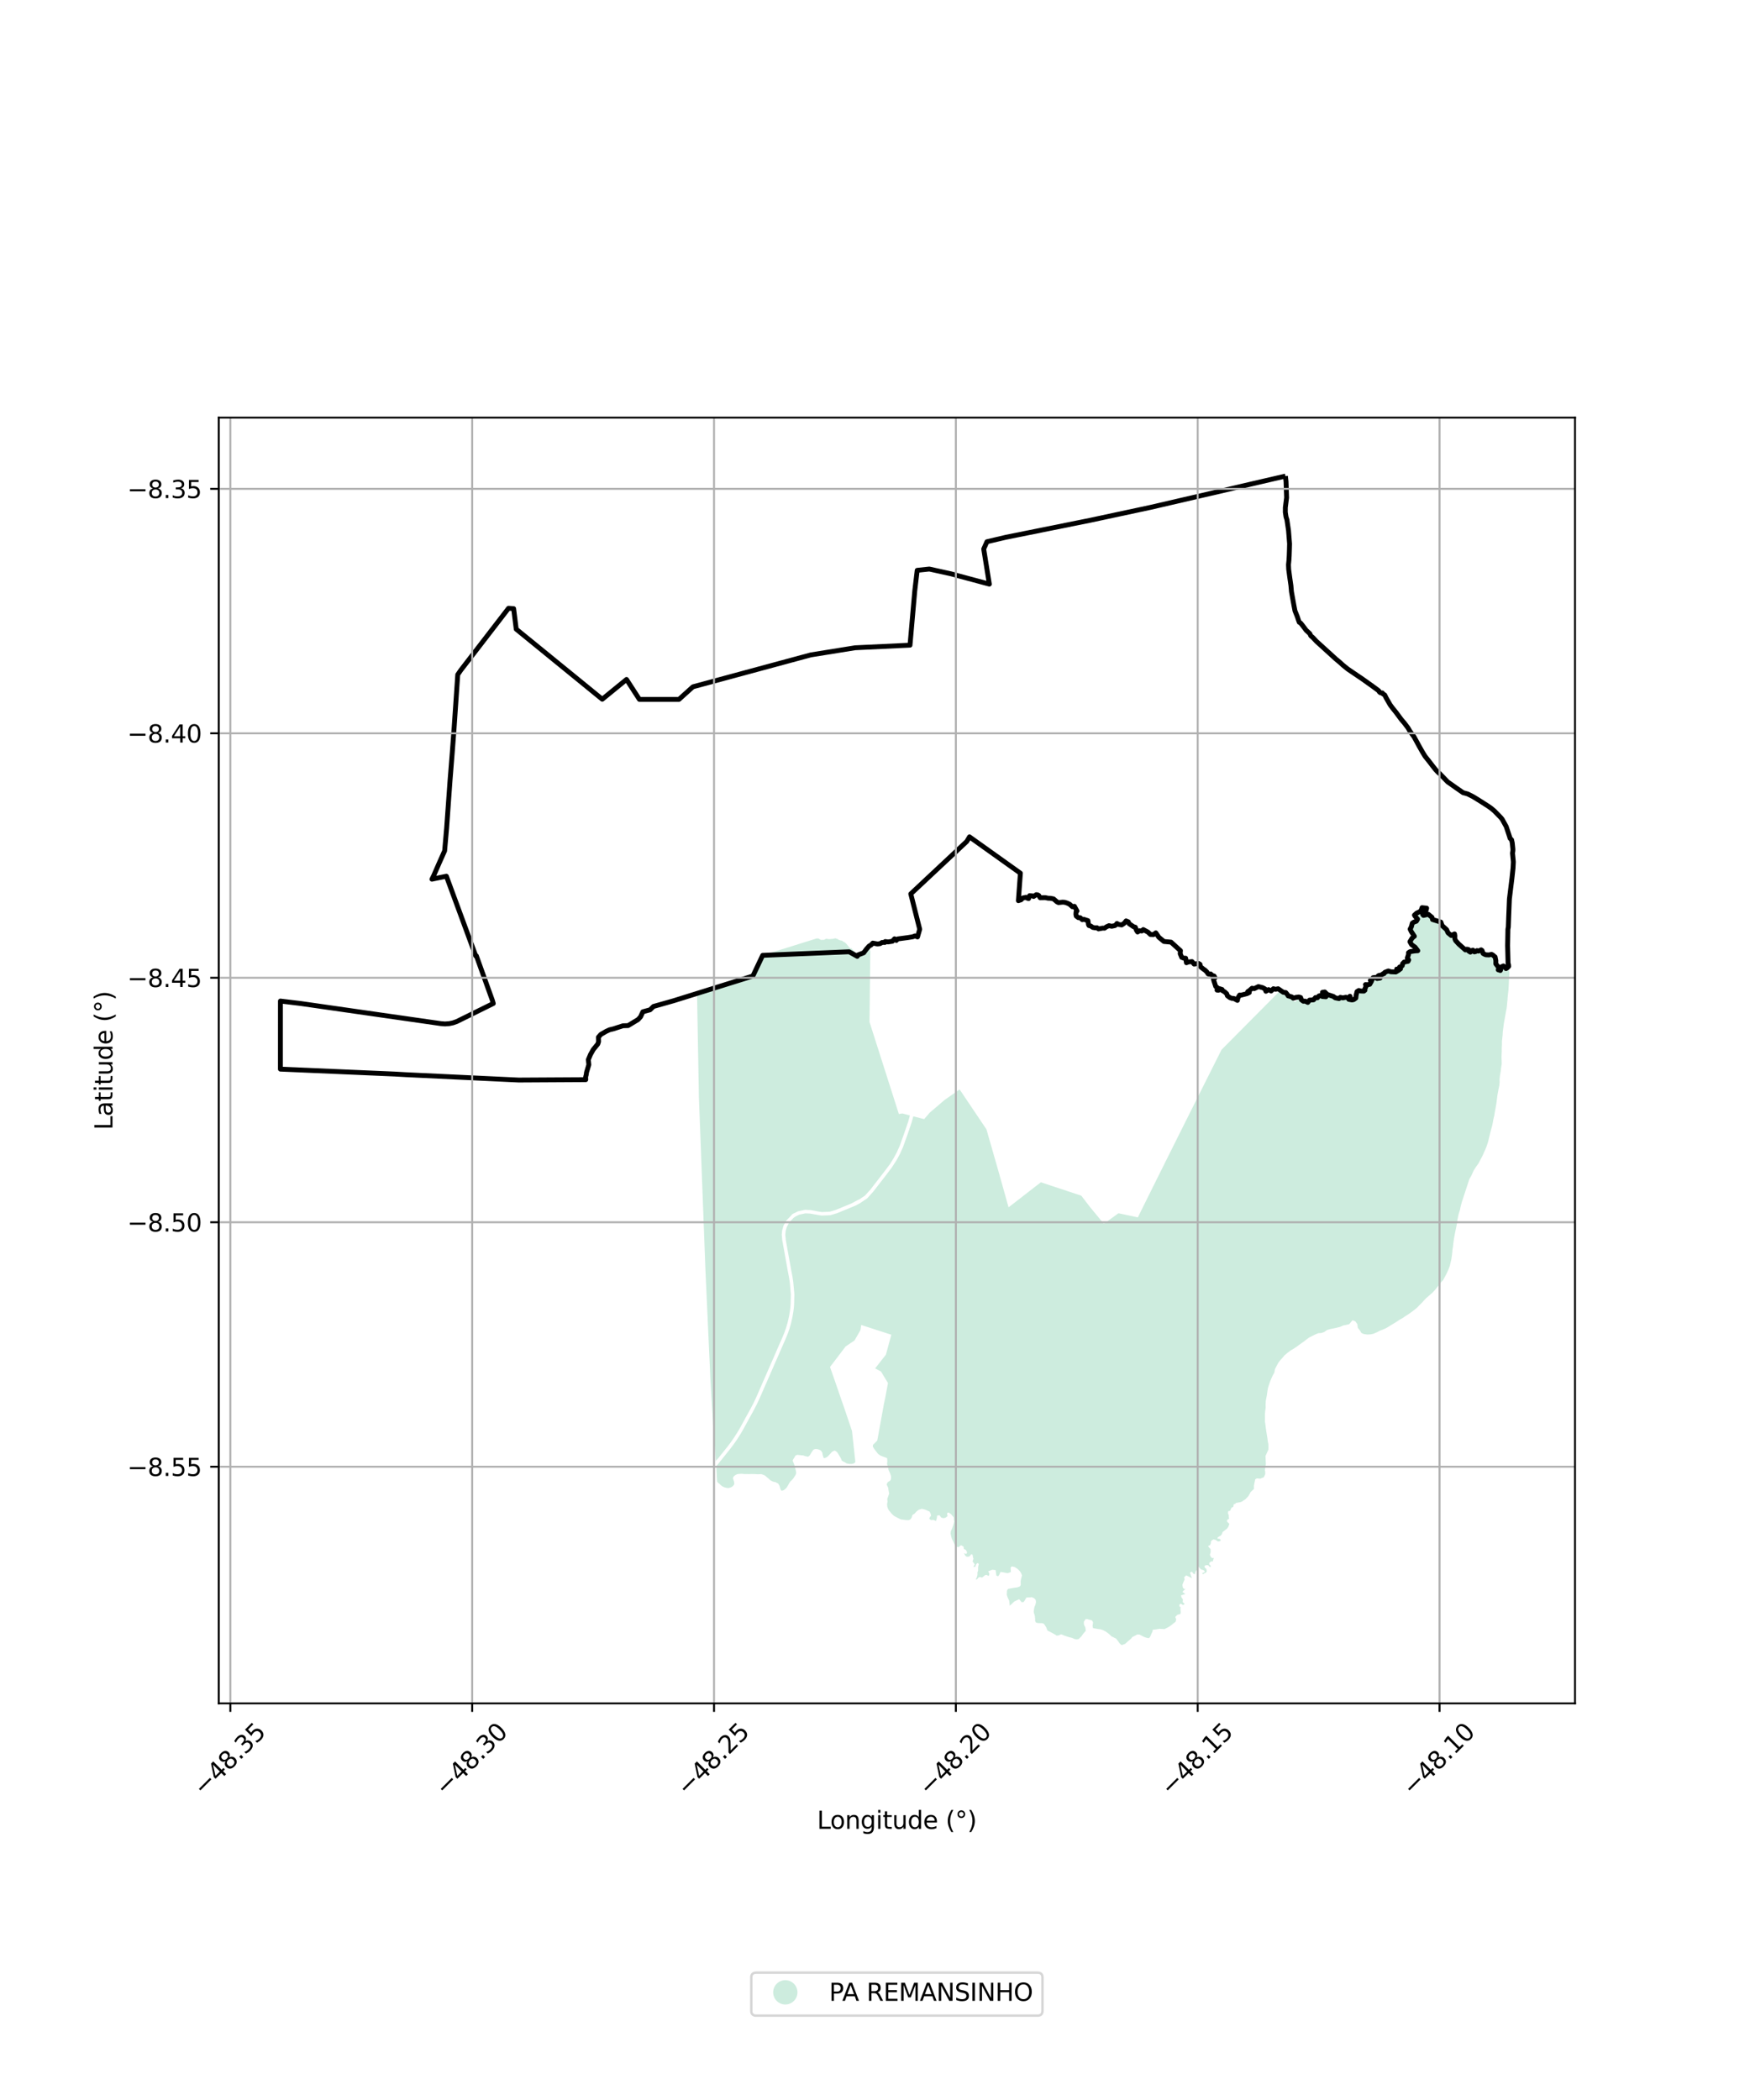 <?xml version="1.0" encoding="utf-8" standalone="no"?>
<!DOCTYPE svg PUBLIC "-//W3C//DTD SVG 1.1//EN"
  "http://www.w3.org/Graphics/SVG/1.1/DTD/svg11.dtd">
<svg xmlns:xlink="http://www.w3.org/1999/xlink" width="720pt" height="864pt" viewBox="0 0 720 864" xmlns="http://www.w3.org/2000/svg" version="1.1">
 <defs>
  <style type="text/css">*{stroke-linejoin: round; stroke-linecap: butt}</style>
 </defs>
 <g id="figure_1">
  <g id="patch_1">
   <path d="M 0 864 
L 720 864 
L 720 0 
L 0 0 
z
" style="fill: #ffffff"/>
  </g>
  <g id="axes_1">
   <g id="patch_2">
    <path d="M 90 700.812 
L 648 700.812 
L 648 171.828 
L 90 171.828 
z
" style="fill: #ffffff"/>
   </g>
   <g id="PatchCollection_1">
    <path d="M 336.071 386.077 
L 336.805 386.158 
L 337.73 386.695 
L 339.054 386.666 
L 339.894 386.221 
L 341.084 386.403 
L 341.995 386.32 
L 342.717 386.278 
L 343.688 386.03 
L 344.295 386.243 
L 344.444 386.367 
L 344.72 386.175 
L 344.614 386.361 
L 345.089 386.686 
L 345.572 386.845 
L 346.007 386.981 
L 346.369 386.987 
L 347.053 387.482 
L 347.723 387.794 
L 347.857 387.995 
L 348.317 388.399 
L 348.756 388.993 
L 349.092 389.308 
L 349.18 389.644 
L 349.53 389.909 
L 349.822 390.132 
L 350.017 390.294 
L 350.19 390.134 
L 350.331 390.205 
L 350.46 390.048 
L 350.538 390.24 
L 350.277 390.377 
L 350.677 390.53 
L 350.794 390.466 
L 350.724 390.761 
L 350.883 390.812 
L 351.066 390.7 
L 351.066 391.046 
L 351.434 391.202 
L 351.53 391.492 
L 351.677 391.639 
L 351.66 391.838 
L 352.08 392.015 
L 352.287 392.27 
L 352.782 392.241 
L 352.874 392.03 
L 353.126 392.342 
L 353.415 392.317 
L 353.798 392.35 
L 353.945 392.318 
L 353.776 392.114 
L 353.887 392.063 
L 354.133 392.308 
L 354.173 392.532 
L 354.517 392.418 
L 354.65 392.559 
L 354.792 392.363 
L 354.795 392.349 
L 355.147 392.321 
L 355.147 392.26 
L 355.194 392.247 
L 355.218 392.116 
L 355.429 392.105 
L 355.628 391.759 
L 355.78 391.56 
L 356.011 391.389 
L 356.34 391.22 
L 356.541 390.875 
L 356.458 390.596 
L 356.983 390.486 
L 357.194 390.186 
L 357.228 389.789 
L 357.448 389.69 
L 357.561 389.568 
L 358.068 391.377 
L 357.908 405.289 
L 357.74 420.455 
L 363.241 437.711 
L 369.816 458.335 
L 371.276 458.109 
L 374.361 458.931 
L 373.657 461.461 
L 372.581 464.645 
L 371.94 466.499 
L 370.163 471.456 
L 368.904 474.243 
L 367.634 476.571 
L 366.119 479.006 
L 363.328 482.698 
L 360.307 486.585 
L 359.195 488.021 
L 358.28 489.226 
L 358.114 489.441 
L 355.823 491.943 
L 353.507 493.485 
L 353.16 493.603 
L 350.228 495.167 
L 347.105 496.455 
L 343.881 497.78 
L 341.374 498.53 
L 338.134 498.674 
L 336.477 498.417 
L 333.537 497.855 
L 331.211 497.75 
L 328.368 498.362 
L 326.656 499.185 
L 326.052 499.493 
L 325.678 499.906 
L 325.62 499.97 
L 325.31 500.312 
L 323.425 502.247 
L 322.314 504.394 
L 321.805 506.237 
L 321.639 508.051 
L 321.858 510.32 
L 322.242 512.477 
L 322.492 513.851 
L 323.167 517.635 
L 323.625 520.178 
L 324.14 523.048 
L 324.654 525.705 
L 324.957 527.674 
L 325.196 530.477 
L 325.381 532.604 
L 325.255 537.056 
L 325.024 539.198 
L 324.627 541.603 
L 324.042 544.16 
L 323.404 546.328 
L 322.697 548.332 
L 321.822 550.45 
L 320.553 553.314 
L 318.866 557.208 
L 317.177 561.083 
L 315.967 563.841 
L 313.634 569.176 
L 312.901 570.856 
L 311.103 574.957 
L 310.045 577.199 
L 308.861 579.462 
L 307.51 581.933 
L 305.977 584.724 
L 304.587 587.268 
L 303.61 588.959 
L 302.071 591.38 
L 300.666 593.406 
L 299.378 595.114 
L 297.506 597.452 
L 295.795 599.582 
L 294.497 601.093 
L 293.572 588.315 
L 292.669 574.277 
L 292.231 566.761 
L 292.173 565.045 
L 290.251 522.812 
L 287.543 451.192 
L 287.262 435.73 
L 286.781 408.772 
L 309.755 401.56 
L 313.782 393.058 
L 336.071 386.077 
" clip-path="url(#pd4f2b0d8c0)" style="fill: #b3e2cd; fill-opacity: 0.65"/>
    <path d="M 585.358 373.6 
L 586.326 374.033 
L 586.179 374.829 
L 585.533 375.188 
L 585.383 375.88 
L 585.333 376.249 
L 585.667 376.631 
L 586.43 376.574 
L 587.147 376.576 
L 587.682 376.366 
L 588.458 376.885 
L 589.165 377.641 
L 589.322 378.505 
L 590.147 378.795 
L 591.286 378.497 
L 591.815 378.304 
L 592.284 378.586 
L 592.696 379.426 
L 592.836 380.555 
L 592.992 380.451 
L 593.595 381.404 
L 594.302 381.747 
L 594.965 382.313 
L 595.272 383.051 
L 595.645 383.908 
L 596.59 384.932 
L 597.375 385.04 
L 598.195 384.429 
L 598.376 385.16 
L 598.436 386.027 
L 598.758 387.056 
L 599.483 388.043 
L 599.669 388.611 
L 600.352 388.829 
L 601.105 389.403 
L 601.884 390.142 
L 602.759 390.981 
L 603.294 390.957 
L 603.736 390.571 
L 604.215 390.908 
L 604.232 391.269 
L 604.915 391.773 
L 605.206 391.932 
L 605.42 391.728 
L 605.391 391.298 
L 605.831 391.105 
L 606.054 391.392 
L 606.626 391.769 
L 607.446 391.606 
L 608.375 391.499 
L 609.338 391.081 
L 609.57 391.392 
L 610.084 392.363 
L 610.611 392.9 
L 611.535 393.137 
L 612.732 393.097 
L 613.65 393.179 
L 614.56 393.716 
L 614.882 394.242 
L 615.1 395.525 
L 615.186 396.647 
L 615.793 397.393 
L 616.618 398.018 
L 616.827 398.243 
L 616.741 398.575 
L 616.084 398.819 
L 616.584 399.174 
L 616.913 399.315 
L 617.898 399.325 
L 617.844 398.541 
L 618.648 397.821 
L 619.229 398.812 
L 619.622 398.726 
L 620.42 398.35 
L 620.646 398.642 
L 620.985 399.942 
L 620.935 401.33 
L 620.851 402.732 
L 620.77 404.808 
L 620.677 406.368 
L 620.612 407.449 
L 620.44 408.895 
L 620.306 410.193 
L 620.204 411.549 
L 620.085 412.775 
L 620.063 412.997 
L 620.004 413.643 
L 619.897 414.714 
L 619.627 416.059 
L 619.38 417.428 
L 619.135 418.795 
L 618.93 419.969 
L 618.644 421.612 
L 618.558 422.477 
L 618.296 424.467 
L 618.22 425.855 
L 618.084 427.084 
L 617.938 428.397 
L 617.944 429.794 
L 617.862 431.212 
L 617.878 432.592 
L 617.8 433.829 
L 617.772 434.857 
L 617.767 435.015 
L 617.807 436.036 
L 617.857 437.724 
L 617.603 439.277 
L 617.472 440.565 
L 617.238 441.912 
L 617.129 442.534 
L 616.971 443.903 
L 616.995 445.274 
L 616.86 446.631 
L 616.57 447.949 
L 616.328 449.254 
L 616.176 450.074 
L 616.036 450.982 
L 615.869 452.337 
L 615.63 454.17 
L 615.191 456.574 
L 614.935 457.97 
L 614.825 458.853 
L 614.491 460.147 
L 614.118 462.202 
L 613.927 463.123 
L 613.742 463.794 
L 613.403 465.026 
L 613.17 465.9 
L 612.861 467.221 
L 612.527 468.533 
L 612.222 469.858 
L 611.893 470.829 
L 611.545 471.855 
L 611.122 472.876 
L 610.572 474.111 
L 610.014 475.363 
L 609.384 476.594 
L 608.975 477.357 
L 608.224 478.759 
L 607.386 479.918 
L 606.349 481.504 
L 605.807 482.697 
L 605.358 483.691 
L 604.511 485.164 
L 603.38 488.653 
L 602.901 490.109 
L 602.23 492.146 
L 601.41 494.633 
L 600.929 496.49 
L 600.688 497.726 
L 600.118 499.512 
L 599.662 501.729 
L 599.43 503.432 
L 599.182 504.649 
L 598.582 507.567 
L 598.211 509.614 
L 597.903 511.793 
L 597.808 512.837 
L 597.802 512.871 
L 597.576 514.273 
L 597.504 515.23 
L 597.378 516.318 
L 597.132 518.071 
L 596.822 519.396 
L 596.489 520.821 
L 596.019 522.105 
L 595.463 523.37 
L 594.836 524.638 
L 594.38 525.475 
L 593.734 526.661 
L 593.061 527.373 
L 592.076 528.681 
L 591.191 529.717 
L 590.359 530.756 
L 589.379 531.826 
L 588.577 532.524 
L 587.82 533.183 
L 586.64 534.215 
L 585.723 535.195 
L 584.884 536.114 
L 583.937 537.058 
L 583.111 537.913 
L 582.96 538.07 
L 581.835 538.973 
L 580.723 539.814 
L 579.664 540.571 
L 578.238 541.476 
L 577.148 542.259 
L 576.823 542.436 
L 575.784 542.999 
L 574.619 543.793 
L 573.456 544.511 
L 572.287 545.194 
L 571.143 545.941 
L 570.877 546.088 
L 569.974 546.59 
L 568.791 547.091 
L 567.617 547.534 
L 566.578 548.098 
L 565.094 548.736 
L 563.997 548.983 
L 562.525 549.066 
L 561.503 548.919 
L 561.107 548.862 
L 560.122 548.434 
L 559.557 547.461 
L 558.637 546.272 
L 558.455 544.824 
L 557.661 543.682 
L 556.474 543.166 
L 555.128 544.787 
L 553.893 545.087 
L 552.686 545.324 
L 551.359 545.912 
L 549.743 546.322 
L 548.534 546.569 
L 547.236 546.834 
L 546.002 547.197 
L 544.871 547.993 
L 543.668 548.445 
L 542.988 548.48 
L 542.419 548.51 
L 541.127 549.041 
L 539.877 549.654 
L 538.583 550.331 
L 537.594 551.033 
L 537.063 551.462 
L 536.691 551.762 
L 535.6 552.529 
L 534.483 553.331 
L 533.375 554.155 
L 532.205 554.923 
L 531.034 555.591 
L 529.87 556.479 
L 529.627 556.664 
L 528.482 557.633 
L 527.654 558.636 
L 526.785 559.57 
L 525.928 560.698 
L 525.228 561.997 
L 525.095 562.258 
L 524.563 563.308 
L 524.281 564.779 
L 523.594 565.978 
L 523.053 567.188 
L 522.54 568.41 
L 522.105 569.726 
L 521.747 570.793 
L 521.685 571.122 
L 521.456 572.335 
L 521.249 573.848 
L 521.174 574.273 
L 521.031 575.075 
L 520.78 576.386 
L 520.703 577.848 
L 520.724 579.295 
L 520.514 580.692 
L 520.412 582.122 
L 520.416 582.285 
L 520.443 583.346 
L 520.41 584.814 
L 520.643 586.234 
L 520.809 587.697 
L 520.999 588.916 
L 521.148 589.878 
L 521.214 590.307 
L 521.438 591.638 
L 521.585 592.87 
L 521.836 594.175 
L 521.859 594.88 
L 521.887 595.758 
L 521.821 596.499 
L 521.35 597.509 
L 521.288 597.65 
L 520.738 598.857 
L 520.655 599.017 
L 520.817 602.416 
L 520.558 603.751 
L 520.43 604.977 
L 520.534 605.424 
L 520.551 606.507 
L 520.174 607.327 
L 519.885 607.849 
L 518.869 608.191 
L 518.625 608.371 
L 517.048 608.248 
L 516.43 608.641 
L 516.06 610.411 
L 515.892 611.326 
L 515.914 612.593 
L 514.582 613.821 
L 513.633 615.52 
L 512.307 616.936 
L 512.103 616.991 
L 512.083 617.027 
L 511.424 617.45 
L 511.202 617.684 
L 510.592 617.92 
L 510.174 618.08 
L 509.199 618.207 
L 509.152 618.226 
L 508.944 618.33 
L 508.556 618.302 
L 508.229 618.722 
L 507.624 618.866 
L 507.398 619.98 
L 506.693 620.307 
L 506.376 620.908 
L 506.101 621.587 
L 505.587 621.701 
L 505.297 621.766 
L 505.218 622.645 
L 505.568 623.4 
L 505.549 624.171 
L 505.686 624.625 
L 505.518 625.066 
L 505.125 625.102 
L 504.718 625.761 
L 505.096 626.3 
L 505.798 626.97 
L 505.369 628.182 
L 504.78 628.972 
L 504.061 629.513 
L 502.996 630.339 
L 502.692 631.193 
L 502.234 631.861 
L 502.108 631.843 
L 501.645 632.132 
L 501.035 632.48 
L 500.89 633.032 
L 501.506 633.084 
L 502.136 633.323 
L 502.176 633.997 
L 501.154 634.22 
L 500.419 633.769 
L 500.259 633.587 
L 499.292 633.368 
L 498.636 633.686 
L 498.17 634.287 
L 498.191 634.873 
L 497.841 635.735 
L 497.023 636.087 
L 497.608 636.87 
L 498.066 637.332 
L 498.096 638.635 
L 497.767 639.704 
L 498.202 640.608 
L 498.722 641.06 
L 499.386 640.988 
L 499.077 642.034 
L 498.977 642.424 
L 498.372 642.392 
L 497.56 642.955 
L 497.521 643.633 
L 497.977 644.03 
L 498.202 644.602 
L 497.891 644.702 
L 497.592 644.537 
L 497.102 643.986 
L 496.33 643.946 
L 495.788 644.117 
L 495.496 644.595 
L 495.58 644.679 
L 495.846 645.116 
L 496.388 645.585 
L 496.363 645.801 
L 496.504 646.315 
L 496.289 646.94 
L 495.407 647.378 
L 495.005 647.711 
L 494.593 647.347 
L 494.812 647.146 
L 495.565 646.874 
L 495.61 646.29 
L 495.263 646.121 
L 495.069 645.972 
L 494.076 645.684 
L 493.159 644.616 
L 492.905 644.579 
L 492.629 645.132 
L 492.771 645.4 
L 492.998 645.964 
L 492.125 646.12 
L 491.784 646.874 
L 491.72 647.59 
L 491.079 647.562 
L 490.374 646.638 
L 489.587 646.986 
L 490.091 648.495 
L 490.435 649.325 
L 489.194 648.698 
L 488.039 648.14 
L 487.152 648.997 
L 487.398 649.766 
L 486.89 650.954 
L 486.489 651.945 
L 486.507 652.302 
L 486.652 653.216 
L 487.234 653.755 
L 487.757 653.687 
L 486.929 654.446 
L 486.486 654.939 
L 487.612 655.77 
L 487.603 655.872 
L 486.951 656.013 
L 486.76 656.14 
L 485.902 656.358 
L 486.086 657.23 
L 486.672 657.992 
L 486.596 659.165 
L 487.275 659.761 
L 487.313 660.042 
L 486.706 660.336 
L 486.005 659.918 
L 485.774 659.8 
L 485.26 660.189 
L 485.212 660.506 
L 485.296 661.006 
L 485.807 661.222 
L 485.649 661.62 
L 485.769 663.472 
L 485.628 664.064 
L 484.395 664.378 
L 483.532 665.259 
L 483.917 666.305 
L 483.647 667.26 
L 482.867 667.85 
L 482.144 668.455 
L 481.311 669.077 
L 480.091 669.771 
L 479.098 670.267 
L 478.388 670.223 
L 477.03 670.137 
L 475.433 670.425 
L 474.298 670.514 
L 474.104 671.458 
L 473.835 671.903 
L 473.48 672.799 
L 473.113 673.583 
L 472.634 674.001 
L 471.645 673.811 
L 470.767 673.499 
L 469.931 673.076 
L 469.262 672.741 
L 468.801 672.483 
L 467.905 672.464 
L 466.964 672.985 
L 465.857 673.516 
L 465.409 674.144 
L 463.984 675.346 
L 462.897 676.337 
L 462.209 676.592 
L 461.88 676.758 
L 461.308 676.768 
L 460.557 676.004 
L 459.966 675.159 
L 459.166 674.143 
L 458.412 673.802 
L 458.217 673.679 
L 457.305 673.256 
L 456.519 672.485 
L 455.68 671.793 
L 454.895 671.241 
L 453.809 670.68 
L 452.791 670.359 
L 451.64 670.205 
L 450.478 669.996 
L 449.713 669.876 
L 449.509 668.984 
L 449.711 667.454 
L 449.24 666.675 
L 447.573 666.232 
L 447.478 666.143 
L 446.682 666.115 
L 445.914 667.256 
L 445.987 668.485 
L 446.547 669.595 
L 446.727 670.951 
L 445.709 672.119 
L 444.901 673.266 
L 443.789 674.35 
L 443.051 674.47 
L 442.237 674.389 
L 440.979 673.849 
L 439.64 673.516 
L 438.919 673.278 
L 437.782 672.895 
L 436.834 672.462 
L 436.373 672.446 
L 435.583 672.857 
L 434.729 672.943 
L 434.332 672.656 
L 432.697 671.734 
L 430.94 670.823 
L 430.437 669.502 
L 429.669 668.298 
L 429.269 667.959 
L 428.571 667.801 
L 428.186 667.813 
L 426.919 667.759 
L 426.166 667.519 
L 425.859 666.759 
L 425.89 665.976 
L 425.725 664.624 
L 425.44 663.818 
L 425.298 663.023 
L 425.442 661.989 
L 425.613 661.139 
L 425.998 660.213 
L 426.24 659.067 
L 426.075 658.185 
L 425.39 657.487 
L 424.373 657.09 
L 424.044 657.18 
L 422.297 657.283 
L 421.698 658.302 
L 421.187 659.084 
L 420.371 659.226 
L 419.314 657.961 
L 417.361 658.87 
L 415.441 660.66 
L 415.221 658.578 
L 414.666 657.449 
L 414.207 656.139 
L 414.289 654.683 
L 414.334 654.339 
L 414.751 653.704 
L 417.395 653.246 
L 418.638 653.079 
L 419.543 652.717 
L 419.885 652.3 
L 419.954 652.038 
L 419.924 650.485 
L 420.173 649.313 
L 420.487 648.181 
L 420.112 647.226 
L 419.63 646.476 
L 418.631 645.46 
L 417.431 644.709 
L 416.326 644.456 
L 415.789 644.918 
L 415.903 646.774 
L 414.638 647.242 
L 413.575 647.08 
L 412.561 646.846 
L 411.606 646.743 
L 411.21 647.727 
L 410.685 648.532 
L 409.935 648.229 
L 409.825 647.459 
L 409.619 645.987 
L 408.252 645.831 
L 406.586 646.492 
L 407.058 647.423 
L 406.945 648.119 
L 406.601 648.419 
L 406.448 648.235 
L 405.845 647.961 
L 405.25 648.08 
L 404.595 648.629 
L 404.074 649.063 
L 403.462 648.88 
L 402.755 648.89 
L 401.951 649.765 
L 401.791 649.884 
L 401.471 649.797 
L 401.833 649.092 
L 402.144 648.026 
L 402.158 646.915 
L 402.42 646.141 
L 402.395 644.884 
L 402.719 643.354 
L 402.079 643.078 
L 401.524 643.773 
L 401.274 644.621 
L 400.432 644.673 
L 401.028 643.651 
L 400.42 642.767 
L 400.142 642.47 
L 400.51 641.296 
L 400.296 640.721 
L 400.242 640.118 
L 400.048 639.519 
L 399.502 639.507 
L 398.986 640.247 
L 398.424 640.496 
L 397.678 640.462 
L 397.116 640.011 
L 396.933 639.659 
L 396.588 638.932 
L 396.826 639.133 
L 397.177 639.259 
L 397.698 639.253 
L 397.89 638.641 
L 397.371 637.667 
L 396.573 637.308 
L 396.46 636.333 
L 395.383 635.734 
L 394.386 636.523 
L 393.484 636.381 
L 392.818 635.671 
L 392.395 634.653 
L 392.199 634.27 
L 391.664 633.172 
L 391.363 632.194 
L 391.111 631.002 
L 391.186 630.011 
L 391.658 629.008 
L 391.962 628.154 
L 392.338 627.005 
L 392.587 625.974 
L 392.43 625.124 
L 392.447 624.368 
L 391.261 622.93 
L 390.275 622.273 
L 389.744 622.468 
L 389.683 623.034 
L 389.878 623.785 
L 389.025 624.426 
L 388.119 624.628 
L 387.227 624.362 
L 386.529 623.389 
L 385.558 623.581 
L 385.411 624.684 
L 385.097 625.785 
L 384.017 625.325 
L 383.034 625.418 
L 382.343 624.896 
L 382.559 624.212 
L 383.052 623.653 
L 382.899 622.802 
L 382.459 621.906 
L 381.651 621.566 
L 380.636 621.103 
L 379.47 620.809 
L 379.252 620.759 
L 378.151 621.118 
L 377.987 621.172 
L 377.414 621.597 
L 377.084 621.868 
L 376.246 622.772 
L 375.409 623.31 
L 375.024 624.503 
L 374.495 625.168 
L 373.86 625.437 
L 372.671 625.396 
L 370.548 625.108 
L 369.46 624.55 
L 368.477 624.04 
L 367.795 623.667 
L 366.782 622.701 
L 366.407 622.206 
L 365.833 621.566 
L 365.397 620.858 
L 365.032 619.812 
L 364.955 618.748 
L 365.052 618.434 
L 365.153 617.731 
L 365.038 616.739 
L 365.829 614.509 
L 365.483 612.643 
L 365.419 612.083 
L 364.771 610.759 
L 365.199 609.852 
L 366.294 609.126 
L 366.563 608.52 
L 366.618 607.413 
L 366.245 606.289 
L 365.982 605.67 
L 365.564 604.707 
L 365.346 603.601 
L 364.963 602.371 
L 365.069 601.207 
L 365.045 600.714 
L 365.005 599.918 
L 364.125 599.589 
L 362.984 599.166 
L 362.148 598.822 
L 361.276 598.184 
L 360.136 596.746 
L 359.515 595.873 
L 359.094 595.194 
L 359.164 594.449 
L 360.93 592.688 
L 362.295 585.213 
L 363.686 577.555 
L 364.188 575.178 
L 365.339 569.013 
L 363.672 566.287 
L 363.38 565.786 
L 363.237 565.542 
L 362.983 565.107 
L 362.429 564.256 
L 360.059 563.002 
L 364.485 557.341 
L 366.724 549.148 
L 354.558 545.209 
L 354.328 545.147 
L 354.014 547.244 
L 351.579 551.501 
L 347.868 554.006 
L 347.663 554.303 
L 341.493 562.42 
L 341.561 562.613 
L 343.068 566.922 
L 344.395 570.763 
L 346.406 576.614 
L 346.591 577.137 
L 346.691 577.419 
L 346.87 577.926 
L 347.288 579.108 
L 349.894 586.829 
L 350.534 588.746 
L 351.925 601.522 
L 351.401 602.053 
L 350.594 602.298 
L 349.606 602.318 
L 348.848 602.205 
L 348.2 602.049 
L 347.7 601.669 
L 347.092 601.391 
L 346.379 600.985 
L 345.896 599.861 
L 345.382 599.025 
L 344.903 598.206 
L 344.429 597.486 
L 343.786 596.998 
L 343.448 596.799 
L 342.506 597.18 
L 342.075 597.574 
L 341.699 598.029 
L 341.078 598.668 
L 340.453 599.335 
L 339.745 599.735 
L 338.915 599.927 
L 338.763 599.454 
L 338.47 598.661 
L 338.342 597.717 
L 337.765 596.802 
L 336.962 596.412 
L 336.273 596.224 
L 335.467 596.164 
L 334.748 596.387 
L 334.171 597.121 
L 333.683 597.896 
L 333.179 598.759 
L 332.468 599.341 
L 331.336 599.112 
L 330.413 598.784 
L 329.67 598.746 
L 328.824 598.643 
L 327.98 598.565 
L 327.285 598.875 
L 327.072 599.165 
L 326.994 599.428 
L 326.483 600.194 
L 326.102 600.92 
L 326.52 601.944 
L 326.803 602.726 
L 327.083 603.742 
L 327.31 604.544 
L 327.486 605.308 
L 327.59 606.07 
L 327.276 606.912 
L 327.033 607.242 
L 326.456 608.184 
L 325.855 608.883 
L 325.099 609.607 
L 324.602 610.394 
L 324.253 611.049 
L 323.736 611.916 
L 323.269 612.449 
L 322.528 613.07 
L 321.628 613.376 
L 321.17 612.882 
L 320.932 612.056 
L 320.674 611.201 
L 320.164 610.375 
L 319.358 609.972 
L 319.053 609.754 
L 318.768 609.775 
L 317.869 609.523 
L 317.005 609.077 
L 316.278 608.393 
L 315.505 607.755 
L 314.77 607.099 
L 314.104 606.793 
L 313.22 606.506 
L 312.3 606.535 
L 311.816 606.556 
L 311.096 606.508 
L 310.222 606.456 
L 310.169 606.468 
L 309.182 606.456 
L 308.108 606.485 
L 307.114 606.469 
L 306.395 606.463 
L 305.692 606.423 
L 305.512 606.371 
L 304.822 606.37 
L 303.981 606.42 
L 303.122 606.588 
L 302.424 606.97 
L 301.872 607.449 
L 301.547 608.106 
L 301.677 608.592 
L 302.03 609.649 
L 302.098 610.677 
L 301.508 611.448 
L 300.785 611.921 
L 299.722 612.236 
L 298.742 612.122 
L 297.834 611.844 
L 297.086 611.466 
L 296.368 610.861 
L 296.035 610.513 
L 295.328 609.994 
L 295.042 609.526 
L 295.01 608.982 
L 294.678 603.209 
L 295.218 602.613 
L 296.918 600.497 
L 298.631 598.365 
L 300.516 596.01 
L 301.834 594.261 
L 303.431 591.966 
L 303.639 591.635 
L 304.726 589.902 
L 305.843 587.987 
L 307.243 585.426 
L 308.776 582.635 
L 310.133 580.151 
L 311.338 577.85 
L 312.417 575.562 
L 313.776 572.458 
L 314.294 571.247 
L 314.956 569.763 
L 317.29 564.427 
L 318.415 561.834 
L 320.189 557.794 
L 321.705 554.304 
L 323.15 551.022 
L 324.045 548.855 
L 324.779 546.778 
L 325.44 544.529 
L 326.069 541.687 
L 326.456 539.396 
L 326.698 537.156 
L 326.828 532.561 
L 326.636 530.363 
L 326.378 527.508 
L 326.076 525.448 
L 325.56 522.78 
L 325.047 519.919 
L 324.588 517.376 
L 323.996 514.08 
L 323.664 512.22 
L 323.29 510.121 
L 323.09 508.048 
L 323.232 506.501 
L 323.665 504.93 
L 324.624 503.077 
L 326.457 501.091 
L 326.74 500.894 
L 326.813 500.843 
L 326.867 500.806 
L 327.399 500.44 
L 328.837 499.748 
L 331.332 499.211 
L 333.369 499.303 
L 335.166 499.633 
L 338.062 500.132 
L 341.615 499.974 
L 344.361 499.153 
L 347.652 497.801 
L 350.799 496.503 
L 351.963 496.021 
L 352.234 495.904 
L 353.905 494.974 
L 356.802 493.026 
L 359.083 490.503 
L 359.259 490.298 
L 360.312 488.944 
L 361.445 487.48 
L 364.471 483.586 
L 366.93 480.327 
L 368.875 477.317 
L 370.196 474.895 
L 371.502 472.005 
L 373.433 466.62 
L 373.912 465.221 
L 375.039 461.888 
L 375.758 459.303 
L 380.225 460.436 
L 382.503 457.791 
L 385.099 455.58 
L 388.54 452.62 
L 394.808 448.218 
L 405.845 464.632 
L 405.983 465.095 
L 410.525 480.94 
L 414.956 496.729 
L 425.108 488.854 
L 425.301 488.706 
L 425.374 488.629 
L 428.259 486.426 
L 444.879 491.939 
L 448.324 496.443 
L 454.052 503.39 
L 454.917 503.102 
L 456.022 502.162 
L 460.174 499.167 
L 468.143 500.864 
L 475.649 485.719 
L 475.77 485.494 
L 482.274 472.43 
L 494.934 447.105 
L 502.108 432.819 
L 502.55 431.919 
L 526.703 407.575 
L 527.623 408.136 
L 527.217 408.559 
L 527.906 408.566 
L 528.837 408.638 
L 529.507 409.238 
L 529.945 410.269 
L 530.765 410.217 
L 531.283 410.803 
L 531.716 410.921 
L 531.542 411.221 
L 532.377 411.882 
L 532.642 412.162 
L 533.053 412.154 
L 533.53 411.431 
L 533.996 410.482 
L 534.765 410.445 
L 535.254 410.826 
L 534.807 411.036 
L 535.275 411.851 
L 535.539 412.372 
L 536.446 412.106 
L 536.957 412.8 
L 538.234 412.869 
L 538.699 412.725 
L 538.938 412.109 
L 539.005 411.84 
L 539.531 411.681 
L 539.921 411.891 
L 540.493 411.518 
L 540.979 411.691 
L 541.31 410.431 
L 542.043 410.51 
L 542.534 410.27 
L 543.468 409.962 
L 544.01 409.981 
L 545.108 410.332 
L 545.896 410.433 
L 545.525 409.302 
L 546.307 409.652 
L 546.747 409.411 
L 547.099 409.991 
L 548.18 409.946 
L 548.862 410.365 
L 549.559 411.127 
L 550.072 410.99 
L 551.157 411.105 
L 551.609 410.516 
L 552.463 410.888 
L 553.222 410.546 
L 553.963 410.863 
L 554.178 411.33 
L 554.672 411.514 
L 555.309 411.368 
L 555.648 411.299 
L 555.829 411.954 
L 556.23 412.109 
L 556.534 411.588 
L 557.288 411.588 
L 558.081 410.698 
L 558.464 409.898 
L 558.646 408.918 
L 558.59 408.172 
L 559.411 407.77 
L 560.122 408.03 
L 560.96 408.023 
L 561.088 408.08 
L 561.585 407.409 
L 561.864 406.819 
L 562.509 405.969 
L 562.352 405.952 
L 562.078 405.185 
L 562.893 405.377 
L 563.795 405.097 
L 563.666 403.875 
L 564.294 404.082 
L 564.708 403.371 
L 565.506 402.729 
L 566.22 402.908 
L 566.861 402.906 
L 567.037 402.145 
L 567.447 402.433 
L 567.678 402.608 
L 567.978 402.579 
L 567.816 401.703 
L 567.729 401.364 
L 568.351 401.379 
L 568.771 401.111 
L 569.057 400.791 
L 569.26 401.195 
L 570.038 401.306 
L 570.152 400.814 
L 569.915 400.441 
L 570.12 399.929 
L 571.219 399.717 
L 571.925 399.897 
L 571.962 400.375 
L 572.886 400.138 
L 573.215 400.022 
L 573.227 399.899 
L 573.286 399.377 
L 573.563 399.373 
L 573.826 399.679 
L 574.094 400.169 
L 574.363 400.139 
L 574.481 399.489 
L 574.432 399.324 
L 574.533 399.034 
L 574.801 398.827 
L 575.12 399.201 
L 575.567 399.391 
L 575.975 399.09 
L 576.449 398.91 
L 576.46 398.397 
L 576.119 398.198 
L 576.011 398.044 
L 576.226 397.841 
L 576.521 397.906 
L 576.943 397.296 
L 577.612 395.998 
L 578.299 395.7 
L 579.062 395.662 
L 579.74 395.641 
L 580.627 395.186 
L 579.996 394.676 
L 579.625 394.843 
L 579.238 394.055 
L 579.558 393.956 
L 579.175 392.957 
L 579.813 392.684 
L 579.838 392.672 
L 579.516 392.257 
L 580.265 391.812 
L 580.722 391.824 
L 581.157 392.088 
L 581.404 391.844 
L 582.172 391.337 
L 582.279 391.369 
L 583.28 391.409 
L 583.533 391.362 
L 583.587 390.741 
L 583.403 390.484 
L 583.337 390.29 
L 582.92 389.774 
L 582.489 389.441 
L 582.068 389.344 
L 581.53 389.127 
L 580.976 388.392 
L 580.655 388.465 
L 580.419 387.998 
L 580.366 387.941 
L 580.403 387.252 
L 580.606 386.581 
L 581.266 386.12 
L 581.969 386.42 
L 582.565 386.393 
L 582.344 385.473 
L 581.835 384.598 
L 581.336 383.831 
L 580.848 383.283 
L 580.554 382.108 
L 580.937 381.895 
L 580.929 380.994 
L 580.963 380.194 
L 581.973 379.648 
L 582.712 379.313 
L 583.267 378.49 
L 583.486 377.892 
L 583.029 377.255 
L 582.474 376.742 
L 582.188 376.344 
L 583.011 375.867 
L 583.886 375.455 
L 584.637 374.985 
L 585.391 374.631 
L 585.083 374.364 
L 585.358 373.6 
" clip-path="url(#pd4f2b0d8c0)" style="fill: #b3e2cd; fill-opacity: 0.65"/>
   </g>
   <g id="PatchCollection_2">
    <path d="M 528.857 195.872 
L 529.109 198.109 
L 529.347 204.754 
L 528.828 208.787 
L 528.816 210.751 
L 529.108 212.652 
L 529.478 213.848 
L 530.134 218.278 
L 530.567 223.701 
L 530.504 226.169 
L 530.417 228.642 
L 530.305 230.499 
L 530.119 232.327 
L 530.2 234.258 
L 530.701 237.999 
L 531.123 240.92 
L 531.338 243.404 
L 531.687 245.384 
L 532.273 248.634 
L 532.778 251.278 
L 533.761 253.741 
L 534.217 255.11 
L 534.558 256.046 
L 535.099 256.331 
L 535.825 257.229 
L 537.421 259.345 
L 538.916 260.714 
L 539.274 261.566 
L 540.165 262.313 
L 541.595 263.852 
L 549.69 271.209 
L 551.336 272.569 
L 552.418 273.581 
L 554.464 275.241 
L 560.506 279.335 
L 564.923 282.483 
L 565.856 283.165 
L 567.225 284.194 
L 567.531 284.723 
L 567.993 285.042 
L 568.744 285.094 
L 568.909 285.428 
L 569.728 285.954 
L 570.296 287.118 
L 571.932 289.965 
L 572.795 291.143 
L 574.402 293.138 
L 576.515 295.993 
L 577.732 297.419 
L 579.272 299.442 
L 580.068 300.818 
L 581.789 303.176 
L 583.974 307.177 
L 585.282 309.479 
L 586.357 311.226 
L 587.697 312.89 
L 589.283 314.943 
L 590.641 316.673 
L 591.658 317.756 
L 592.252 318.212 
L 595.654 321.741 
L 596.673 322.427 
L 598.641 323.828 
L 601.952 326.132 
L 603.843 326.651 
L 606.106 327.796 
L 609.027 329.599 
L 612.38 331.748 
L 613.607 332.624 
L 614.865 333.696 
L 617.472 336.368 
L 618.045 337.076 
L 619.696 340.064 
L 621.14 344.401 
L 621.251 344.866 
L 621.904 345.52 
L 622.186 346.78 
L 622.448 349.36 
L 622.438 350.009 
L 622.289 351.026 
L 622.636 354.598 
L 622.506 357.175 
L 622.079 361.176 
L 621.01 369.886 
L 620.72 376.985 
L 620.563 381.403 
L 620.397 382.355 
L 620.275 389.078 
L 620.458 396.317 
L 620.643 396.911 
L 620.706 397.6 
L 620.235 398.118 
L 619.616 398.501 
L 619.242 397.871 
L 618.552 397.422 
L 617.81 397.76 
L 617.294 399.279 
L 616.403 398.995 
L 616.682 398.782 
L 616.86 398.341 
L 616.833 398.051 
L 616.369 397.762 
L 615.42 396.554 
L 615.429 395.186 
L 615.136 393.726 
L 614.103 392.873 
L 613.62 392.649 
L 612.626 392.888 
L 611.343 392.83 
L 610.853 392.65 
L 610.186 392.277 
L 609.777 391.087 
L 609.373 390.796 
L 608.344 391.307 
L 607.674 391.099 
L 607.238 391.451 
L 606.611 391.622 
L 606.191 391.381 
L 606.028 390.937 
L 605.248 391.129 
L 604.95 391.731 
L 604.232 391.269 
L 604.146 390.635 
L 603.471 390.515 
L 602.905 390.834 
L 600.198 388.443 
L 599.141 387.287 
L 598.875 386.986 
L 598.611 386.376 
L 598.519 385.85 
L 598.566 385.025 
L 598.445 384.246 
L 597.079 384.881 
L 595.736 383.779 
L 595.187 382.499 
L 593.328 380.819 
L 592.812 379.377 
L 589.384 378.326 
L 589.177 377.434 
L 587.644 376.173 
L 585.667 376.631 
L 585.334 376.249 
L 585.75 374.938 
L 586.583 375.035 
L 586.953 373.642 
L 585.056 373.444 
L 584.708 374.522 
L 584.193 375.062 
L 582.822 375.706 
L 581.942 376.511 
L 582.268 377.046 
L 583.239 378.158 
L 582.732 379.016 
L 581.671 379.411 
L 581.054 379.838 
L 580.679 381.293 
L 580.172 382.267 
L 580.65 383.293 
L 581.908 385.213 
L 580.984 385.961 
L 580.076 387.446 
L 580.758 388.648 
L 582.217 389.695 
L 583.31 391.152 
L 582.004 391.245 
L 580.147 391.535 
L 579.484 391.969 
L 579.514 392.673 
L 579.018 394.166 
L 579.567 394.949 
L 579.298 395.507 
L 577.698 395.825 
L 577.07 396.497 
L 576.939 397.294 
L 576.468 397.646 
L 575.828 397.881 
L 576.215 398.597 
L 575.92 398.822 
L 574.623 398.702 
L 575.494 399.167 
L 574.253 399.914 
L 572.186 399.81 
L 571.2 399.484 
L 569.79 400.03 
L 569.399 400.608 
L 569.17 400.535 
L 568.32 401.18 
L 567.53 401.272 
L 567.07 401.465 
L 567.786 401.903 
L 567.821 402.403 
L 566.585 402.606 
L 566.385 402.078 
L 564.93 402.253 
L 564.421 403.302 
L 563.81 403.375 
L 564.226 403.789 
L 563.544 404.986 
L 562.659 405.134 
L 561.797 405.096 
L 562.153 405.595 
L 561.547 406.841 
L 561.584 407.409 
L 561.132 407.777 
L 559.833 407.735 
L 559.051 407.506 
L 558.327 407.958 
L 557.934 409.551 
L 557.834 410.62 
L 556.919 411.285 
L 556.217 411.402 
L 554.954 411.172 
L 555.548 410.59 
L 555.401 409.883 
L 554.632 410.632 
L 553.741 410.3 
L 552.491 410.556 
L 551.436 410.336 
L 550.915 410.85 
L 549.34 410.536 
L 548.626 409.984 
L 546.057 409.137 
L 545.05 408.133 
L 544.09 408.28 
L 544.854 409.132 
L 545.268 409.195 
L 545.524 410.1 
L 544.013 409.978 
L 544.149 409.617 
L 543.603 409.508 
L 542.633 409.771 
L 542.041 410.507 
L 541.229 410.421 
L 540.433 411.362 
L 538.769 411.48 
L 538.063 412.42 
L 537.006 411.904 
L 536.224 411.94 
L 535.416 411.343 
L 535.129 410.422 
L 534.393 410.188 
L 533.214 410.343 
L 532.071 410.677 
L 531.487 410.146 
L 529.98 409.728 
L 529.655 409.167 
L 529 408.379 
L 527.992 408.259 
L 525.866 406.803 
L 524.795 407.026 
L 523.905 406.795 
L 522.975 407.717 
L 521.921 407.149 
L 520.825 407.837 
L 520.462 406.878 
L 519.48 406.356 
L 517.743 405.91 
L 516.052 406.747 
L 515.104 406.598 
L 514.126 407.47 
L 513.36 407.994 
L 513.372 408.011 
L 513.99 408.356 
L 513.07 408.805 
L 510.638 409.432 
L 510.02 409.394 
L 509.298 410.592 
L 509.104 411.594 
L 507.611 410.78 
L 506.88 410.766 
L 506.011 410.448 
L 504.981 409.689 
L 504.7 408.842 
L 503.894 408.114 
L 502.637 407.368 
L 502.813 407.112 
L 501.785 406.785 
L 501.344 407.408 
L 500.719 407.36 
L 500.938 406.42 
L 500.179 405.863 
L 499.375 403.384 
L 499.248 402.712 
L 499.395 402.525 
L 499.899 402.312 
L 499.524 401.575 
L 498.732 401.329 
L 498.082 400.701 
L 497.681 400.814 
L 497.07 400.711 
L 496.52 399.863 
L 495.686 399.072 
L 495.219 398.786 
L 493.936 397.768 
L 493.701 396.735 
L 493.104 396.386 
L 491.288 396.648 
L 490.428 395.624 
L 488.933 395.776 
L 488.13 396.103 
L 487.811 394.233 
L 487.095 394.225 
L 486.199 393.893 
L 485.56 392.339 
L 485.673 391.113 
L 485.558 391.034 
L 481.802 387.626 
L 478.885 387.353 
L 476.767 385.611 
L 475.539 383.809 
L 474.581 384.516 
L 473.325 384.472 
L 472.292 383.494 
L 470.371 382.454 
L 469.779 383.04 
L 468.821 382.938 
L 468.031 383.453 
L 467.556 382.729 
L 467.096 381.479 
L 466.39 381.284 
L 464.521 380.007 
L 464.227 379.282 
L 463.303 378.889 
L 462.52 379.865 
L 461.486 380.551 
L 460.276 380.354 
L 459.543 379.942 
L 459.214 380.41 
L 458.731 380.814 
L 457.379 381.098 
L 456.267 380.848 
L 455.244 381.31 
L 454.425 381.884 
L 453.681 381.858 
L 451.942 382.169 
L 451.317 381.692 
L 450.589 381.732 
L 449.611 381.574 
L 448.725 380.966 
L 448.04 380.815 
L 447.839 380.411 
L 447.61 378.787 
L 445.865 378.223 
L 445.289 378.397 
L 444.44 377.581 
L 443.645 377.542 
L 442.809 376.921 
L 442.663 376.212 
L 442.717 375.225 
L 443.097 374.796 
L 442.053 372.879 
L 441.199 373.049 
L 440.096 372.053 
L 439.041 371.548 
L 438.087 371.242 
L 437.221 371.173 
L 435.494 371.353 
L 434.839 371.022 
L 433.459 369.833 
L 432.306 369.594 
L 431.191 369.546 
L 430.049 369.306 
L 427.942 369.343 
L 427.353 368.415 
L 426.944 368.181 
L 426.351 368.095 
L 425.25 368.836 
L 424.805 368.604 
L 423.595 368.516 
L 423.201 369.686 
L 422.709 369.558 
L 422.121 369.18 
L 420.816 369.452 
L 420.104 370.204 
L 418.991 370.569 
L 419.818 359.253 
L 398.876 344.31 
L 397.771 346.18 
L 374.72 367.765 
L 378.393 382.314 
L 377.492 385.475 
L 376.465 385.057 
L 375.547 385.414 
L 373.494 385.755 
L 369.338 386.308 
L 368.765 386.916 
L 368.039 386.255 
L 367.136 387.267 
L 365.375 387.537 
L 364.203 387.381 
L 364.066 387.754 
L 362.963 387.737 
L 362.057 388.248 
L 360.997 388.373 
L 359.086 388.025 
L 358.362 388.795 
L 357.54 389.265 
L 356.545 390.396 
L 355.336 392.012 
L 352.885 392.944 
L 352.706 393.462 
L 349.344 391.589 
L 313.782 393.058 
L 309.755 401.56 
L 277.139 411.738 
L 268.869 414.081 
L 267.438 415.472 
L 264.499 416.269 
L 263.539 418.355 
L 262.532 419.469 
L 258.419 421.96 
L 256.32 422.031 
L 252.4 423.294 
L 250.772 423.69 
L 249.382 424.332 
L 247.175 425.614 
L 246.205 426.728 
L 246.263 428.576 
L 245.967 429.521 
L 244.108 431.783 
L 242.946 433.851 
L 242.063 435.978 
L 242.264 438.055 
L 241.312 441.225 
L 241.188 442.176 
L 240.951 443.069 
L 240.995 444.207 
L 213.392 444.365 
L 167.052 442.16 
L 162.455 441.897 
L 115.364 439.87 
L 115.375 411.861 
L 123.655 412.861 
L 181.382 421.143 
L 183.064 421.277 
L 184.8 421.154 
L 186.349 420.837 
L 187.919 420.287 
L 202.948 412.865 
L 202.545 411.48 
L 195.987 393.24 
L 195.755 393.329 
L 183.655 360.494 
L 177.708 361.726 
L 178.494 360.124 
L 180.678 355.12 
L 182.935 350.062 
L 183.753 340.704 
L 184.534 329.822 
L 185.125 321.556 
L 186.069 309.626 
L 186.787 300.193 
L 188.329 277.562 
L 189.513 275.83 
L 209.231 250.253 
L 211.328 250.41 
L 212.385 258.844 
L 247.789 287.687 
L 257.768 279.548 
L 263.063 287.745 
L 279.355 287.744 
L 285.099 282.57 
L 333.587 269.444 
L 351.818 266.513 
L 374.399 265.438 
L 376.367 243.05 
L 377.361 234.646 
L 382.344 234.119 
L 391.438 236.125 
L 391.418 236.129 
L 407.046 240.328 
L 404.728 225.872 
L 406.058 222.879 
L 413.762 221.069 
L 448.643 214.039 
L 473.33 208.749 
L 528.857 195.872 
L 528.857 195.872 
" clip-path="url(#pd4f2b0d8c0)" style="fill: none; stroke: #000000; stroke-width: 2"/>
   </g>
   <g id="matplotlib.axis_1">
    <g id="xtick_1">
     <g id="line2d_1">
      <path d="M 94.771 700.812 
L 94.771 171.828 
" clip-path="url(#pd4f2b0d8c0)" style="fill: none; stroke: #b0b0b0; stroke-width: 0.8; stroke-linecap: square"/>
     </g>
     <g id="line2d_2">
      <defs>
       <path id="m4f5cd10a6c" d="M 0 0 
L 0 3.5 
" style="stroke: #000000; stroke-width: 0.8"/>
      </defs>
      <g>
       <use xlink:href="#m4f5cd10a6c" x="94.771" y="700.812" style="stroke: #000000; stroke-width: 0.8"/>
      </g>
     </g>
     <g id="text_1">
      <!-- −48.35 -->
      <g transform="translate(83.638 739.354) rotate(-45) scale(0.1 -0.1)">
       <defs>
        <path id="DejaVuSans-2212" d="M 678 2272 
L 4684 2272 
L 4684 1741 
L 678 1741 
L 678 2272 
z
" transform="scale(0.016)"/>
        <path id="DejaVuSans-34" d="M 2419 4116 
L 825 1625 
L 2419 1625 
L 2419 4116 
z
M 2253 4666 
L 3047 4666 
L 3047 1625 
L 3713 1625 
L 3713 1100 
L 3047 1100 
L 3047 0 
L 2419 0 
L 2419 1100 
L 313 1100 
L 313 1709 
L 2253 4666 
z
" transform="scale(0.016)"/>
        <path id="DejaVuSans-38" d="M 2034 2216 
Q 1584 2216 1326 1975 
Q 1069 1734 1069 1313 
Q 1069 891 1326 650 
Q 1584 409 2034 409 
Q 2484 409 2743 651 
Q 3003 894 3003 1313 
Q 3003 1734 2745 1975 
Q 2488 2216 2034 2216 
z
M 1403 2484 
Q 997 2584 770 2862 
Q 544 3141 544 3541 
Q 544 4100 942 4425 
Q 1341 4750 2034 4750 
Q 2731 4750 3128 4425 
Q 3525 4100 3525 3541 
Q 3525 3141 3298 2862 
Q 3072 2584 2669 2484 
Q 3125 2378 3379 2068 
Q 3634 1759 3634 1313 
Q 3634 634 3220 271 
Q 2806 -91 2034 -91 
Q 1263 -91 848 271 
Q 434 634 434 1313 
Q 434 1759 690 2068 
Q 947 2378 1403 2484 
z
M 1172 3481 
Q 1172 3119 1398 2916 
Q 1625 2713 2034 2713 
Q 2441 2713 2670 2916 
Q 2900 3119 2900 3481 
Q 2900 3844 2670 4047 
Q 2441 4250 2034 4250 
Q 1625 4250 1398 4047 
Q 1172 3844 1172 3481 
z
" transform="scale(0.016)"/>
        <path id="DejaVuSans-2e" d="M 684 794 
L 1344 794 
L 1344 0 
L 684 0 
L 684 794 
z
" transform="scale(0.016)"/>
        <path id="DejaVuSans-33" d="M 2597 2516 
Q 3050 2419 3304 2112 
Q 3559 1806 3559 1356 
Q 3559 666 3084 287 
Q 2609 -91 1734 -91 
Q 1441 -91 1130 -33 
Q 819 25 488 141 
L 488 750 
Q 750 597 1062 519 
Q 1375 441 1716 441 
Q 2309 441 2620 675 
Q 2931 909 2931 1356 
Q 2931 1769 2642 2001 
Q 2353 2234 1838 2234 
L 1294 2234 
L 1294 2753 
L 1863 2753 
Q 2328 2753 2575 2939 
Q 2822 3125 2822 3475 
Q 2822 3834 2567 4026 
Q 2313 4219 1838 4219 
Q 1578 4219 1281 4162 
Q 984 4106 628 3988 
L 628 4550 
Q 988 4650 1302 4700 
Q 1616 4750 1894 4750 
Q 2613 4750 3031 4423 
Q 3450 4097 3450 3541 
Q 3450 3153 3228 2886 
Q 3006 2619 2597 2516 
z
" transform="scale(0.016)"/>
        <path id="DejaVuSans-35" d="M 691 4666 
L 3169 4666 
L 3169 4134 
L 1269 4134 
L 1269 2991 
Q 1406 3038 1543 3061 
Q 1681 3084 1819 3084 
Q 2600 3084 3056 2656 
Q 3513 2228 3513 1497 
Q 3513 744 3044 326 
Q 2575 -91 1722 -91 
Q 1428 -91 1123 -41 
Q 819 9 494 109 
L 494 744 
Q 775 591 1075 516 
Q 1375 441 1709 441 
Q 2250 441 2565 725 
Q 2881 1009 2881 1497 
Q 2881 1984 2565 2268 
Q 2250 2553 1709 2553 
Q 1456 2553 1204 2497 
Q 953 2441 691 2322 
L 691 4666 
z
" transform="scale(0.016)"/>
       </defs>
       <use xlink:href="#DejaVuSans-2212"/>
       <use xlink:href="#DejaVuSans-34" transform="translate(83.789 0)"/>
       <use xlink:href="#DejaVuSans-38" transform="translate(147.412 0)"/>
       <use xlink:href="#DejaVuSans-2e" transform="translate(211.035 0)"/>
       <use xlink:href="#DejaVuSans-33" transform="translate(242.822 0)"/>
       <use xlink:href="#DejaVuSans-35" transform="translate(306.445 0)"/>
      </g>
     </g>
    </g>
    <g id="xtick_2">
     <g id="line2d_3">
      <path d="M 194.27 700.812 
L 194.27 171.828 
" clip-path="url(#pd4f2b0d8c0)" style="fill: none; stroke: #b0b0b0; stroke-width: 0.8; stroke-linecap: square"/>
     </g>
     <g id="line2d_4">
      <g>
       <use xlink:href="#m4f5cd10a6c" x="194.27" y="700.812" style="stroke: #000000; stroke-width: 0.8"/>
      </g>
     </g>
     <g id="text_2">
      <!-- −48.30 -->
      <g transform="translate(183.137 739.354) rotate(-45) scale(0.1 -0.1)">
       <defs>
        <path id="DejaVuSans-30" d="M 2034 4250 
Q 1547 4250 1301 3770 
Q 1056 3291 1056 2328 
Q 1056 1369 1301 889 
Q 1547 409 2034 409 
Q 2525 409 2770 889 
Q 3016 1369 3016 2328 
Q 3016 3291 2770 3770 
Q 2525 4250 2034 4250 
z
M 2034 4750 
Q 2819 4750 3233 4129 
Q 3647 3509 3647 2328 
Q 3647 1150 3233 529 
Q 2819 -91 2034 -91 
Q 1250 -91 836 529 
Q 422 1150 422 2328 
Q 422 3509 836 4129 
Q 1250 4750 2034 4750 
z
" transform="scale(0.016)"/>
       </defs>
       <use xlink:href="#DejaVuSans-2212"/>
       <use xlink:href="#DejaVuSans-34" transform="translate(83.789 0)"/>
       <use xlink:href="#DejaVuSans-38" transform="translate(147.412 0)"/>
       <use xlink:href="#DejaVuSans-2e" transform="translate(211.035 0)"/>
       <use xlink:href="#DejaVuSans-33" transform="translate(242.822 0)"/>
       <use xlink:href="#DejaVuSans-30" transform="translate(306.445 0)"/>
      </g>
     </g>
    </g>
    <g id="xtick_3">
     <g id="line2d_5">
      <path d="M 293.769 700.812 
L 293.769 171.828 
" clip-path="url(#pd4f2b0d8c0)" style="fill: none; stroke: #b0b0b0; stroke-width: 0.8; stroke-linecap: square"/>
     </g>
     <g id="line2d_6">
      <g>
       <use xlink:href="#m4f5cd10a6c" x="293.769" y="700.812" style="stroke: #000000; stroke-width: 0.8"/>
      </g>
     </g>
     <g id="text_3">
      <!-- −48.25 -->
      <g transform="translate(282.636 739.354) rotate(-45) scale(0.1 -0.1)">
       <defs>
        <path id="DejaVuSans-32" d="M 1228 531 
L 3431 531 
L 3431 0 
L 469 0 
L 469 531 
Q 828 903 1448 1529 
Q 2069 2156 2228 2338 
Q 2531 2678 2651 2914 
Q 2772 3150 2772 3378 
Q 2772 3750 2511 3984 
Q 2250 4219 1831 4219 
Q 1534 4219 1204 4116 
Q 875 4013 500 3803 
L 500 4441 
Q 881 4594 1212 4672 
Q 1544 4750 1819 4750 
Q 2544 4750 2975 4387 
Q 3406 4025 3406 3419 
Q 3406 3131 3298 2873 
Q 3191 2616 2906 2266 
Q 2828 2175 2409 1742 
Q 1991 1309 1228 531 
z
" transform="scale(0.016)"/>
       </defs>
       <use xlink:href="#DejaVuSans-2212"/>
       <use xlink:href="#DejaVuSans-34" transform="translate(83.789 0)"/>
       <use xlink:href="#DejaVuSans-38" transform="translate(147.412 0)"/>
       <use xlink:href="#DejaVuSans-2e" transform="translate(211.035 0)"/>
       <use xlink:href="#DejaVuSans-32" transform="translate(242.822 0)"/>
       <use xlink:href="#DejaVuSans-35" transform="translate(306.445 0)"/>
      </g>
     </g>
    </g>
    <g id="xtick_4">
     <g id="line2d_7">
      <path d="M 393.268 700.812 
L 393.268 171.828 
" clip-path="url(#pd4f2b0d8c0)" style="fill: none; stroke: #b0b0b0; stroke-width: 0.8; stroke-linecap: square"/>
     </g>
     <g id="line2d_8">
      <g>
       <use xlink:href="#m4f5cd10a6c" x="393.268" y="700.812" style="stroke: #000000; stroke-width: 0.8"/>
      </g>
     </g>
     <g id="text_4">
      <!-- −48.20 -->
      <g transform="translate(382.135 739.354) rotate(-45) scale(0.1 -0.1)">
       <use xlink:href="#DejaVuSans-2212"/>
       <use xlink:href="#DejaVuSans-34" transform="translate(83.789 0)"/>
       <use xlink:href="#DejaVuSans-38" transform="translate(147.412 0)"/>
       <use xlink:href="#DejaVuSans-2e" transform="translate(211.035 0)"/>
       <use xlink:href="#DejaVuSans-32" transform="translate(242.822 0)"/>
       <use xlink:href="#DejaVuSans-30" transform="translate(306.445 0)"/>
      </g>
     </g>
    </g>
    <g id="xtick_5">
     <g id="line2d_9">
      <path d="M 492.767 700.812 
L 492.767 171.828 
" clip-path="url(#pd4f2b0d8c0)" style="fill: none; stroke: #b0b0b0; stroke-width: 0.8; stroke-linecap: square"/>
     </g>
     <g id="line2d_10">
      <g>
       <use xlink:href="#m4f5cd10a6c" x="492.767" y="700.812" style="stroke: #000000; stroke-width: 0.8"/>
      </g>
     </g>
     <g id="text_5">
      <!-- −48.15 -->
      <g transform="translate(481.634 739.354) rotate(-45) scale(0.1 -0.1)">
       <defs>
        <path id="DejaVuSans-31" d="M 794 531 
L 1825 531 
L 1825 4091 
L 703 3866 
L 703 4441 
L 1819 4666 
L 2450 4666 
L 2450 531 
L 3481 531 
L 3481 0 
L 794 0 
L 794 531 
z
" transform="scale(0.016)"/>
       </defs>
       <use xlink:href="#DejaVuSans-2212"/>
       <use xlink:href="#DejaVuSans-34" transform="translate(83.789 0)"/>
       <use xlink:href="#DejaVuSans-38" transform="translate(147.412 0)"/>
       <use xlink:href="#DejaVuSans-2e" transform="translate(211.035 0)"/>
       <use xlink:href="#DejaVuSans-31" transform="translate(242.822 0)"/>
       <use xlink:href="#DejaVuSans-35" transform="translate(306.445 0)"/>
      </g>
     </g>
    </g>
    <g id="xtick_6">
     <g id="line2d_11">
      <path d="M 592.266 700.812 
L 592.266 171.828 
" clip-path="url(#pd4f2b0d8c0)" style="fill: none; stroke: #b0b0b0; stroke-width: 0.8; stroke-linecap: square"/>
     </g>
     <g id="line2d_12">
      <g>
       <use xlink:href="#m4f5cd10a6c" x="592.266" y="700.812" style="stroke: #000000; stroke-width: 0.8"/>
      </g>
     </g>
     <g id="text_6">
      <!-- −48.10 -->
      <g transform="translate(581.133 739.354) rotate(-45) scale(0.1 -0.1)">
       <use xlink:href="#DejaVuSans-2212"/>
       <use xlink:href="#DejaVuSans-34" transform="translate(83.789 0)"/>
       <use xlink:href="#DejaVuSans-38" transform="translate(147.412 0)"/>
       <use xlink:href="#DejaVuSans-2e" transform="translate(211.035 0)"/>
       <use xlink:href="#DejaVuSans-31" transform="translate(242.822 0)"/>
       <use xlink:href="#DejaVuSans-30" transform="translate(306.445 0)"/>
      </g>
     </g>
    </g>
    <g id="text_7">
     <!-- Longitude (°) -->
     <g transform="translate(336.14 752.423) scale(0.1 -0.1)">
      <defs>
       <path id="DejaVuSans-4c" d="M 628 4666 
L 1259 4666 
L 1259 531 
L 3531 531 
L 3531 0 
L 628 0 
L 628 4666 
z
" transform="scale(0.016)"/>
       <path id="DejaVuSans-6f" d="M 1959 3097 
Q 1497 3097 1228 2736 
Q 959 2375 959 1747 
Q 959 1119 1226 758 
Q 1494 397 1959 397 
Q 2419 397 2687 759 
Q 2956 1122 2956 1747 
Q 2956 2369 2687 2733 
Q 2419 3097 1959 3097 
z
M 1959 3584 
Q 2709 3584 3137 3096 
Q 3566 2609 3566 1747 
Q 3566 888 3137 398 
Q 2709 -91 1959 -91 
Q 1206 -91 779 398 
Q 353 888 353 1747 
Q 353 2609 779 3096 
Q 1206 3584 1959 3584 
z
" transform="scale(0.016)"/>
       <path id="DejaVuSans-6e" d="M 3513 2113 
L 3513 0 
L 2938 0 
L 2938 2094 
Q 2938 2591 2744 2837 
Q 2550 3084 2163 3084 
Q 1697 3084 1428 2787 
Q 1159 2491 1159 1978 
L 1159 0 
L 581 0 
L 581 3500 
L 1159 3500 
L 1159 2956 
Q 1366 3272 1645 3428 
Q 1925 3584 2291 3584 
Q 2894 3584 3203 3211 
Q 3513 2838 3513 2113 
z
" transform="scale(0.016)"/>
       <path id="DejaVuSans-67" d="M 2906 1791 
Q 2906 2416 2648 2759 
Q 2391 3103 1925 3103 
Q 1463 3103 1205 2759 
Q 947 2416 947 1791 
Q 947 1169 1205 825 
Q 1463 481 1925 481 
Q 2391 481 2648 825 
Q 2906 1169 2906 1791 
z
M 3481 434 
Q 3481 -459 3084 -895 
Q 2688 -1331 1869 -1331 
Q 1566 -1331 1297 -1286 
Q 1028 -1241 775 -1147 
L 775 -588 
Q 1028 -725 1275 -790 
Q 1522 -856 1778 -856 
Q 2344 -856 2625 -561 
Q 2906 -266 2906 331 
L 2906 616 
Q 2728 306 2450 153 
Q 2172 0 1784 0 
Q 1141 0 747 490 
Q 353 981 353 1791 
Q 353 2603 747 3093 
Q 1141 3584 1784 3584 
Q 2172 3584 2450 3431 
Q 2728 3278 2906 2969 
L 2906 3500 
L 3481 3500 
L 3481 434 
z
" transform="scale(0.016)"/>
       <path id="DejaVuSans-69" d="M 603 3500 
L 1178 3500 
L 1178 0 
L 603 0 
L 603 3500 
z
M 603 4863 
L 1178 4863 
L 1178 4134 
L 603 4134 
L 603 4863 
z
" transform="scale(0.016)"/>
       <path id="DejaVuSans-74" d="M 1172 4494 
L 1172 3500 
L 2356 3500 
L 2356 3053 
L 1172 3053 
L 1172 1153 
Q 1172 725 1289 603 
Q 1406 481 1766 481 
L 2356 481 
L 2356 0 
L 1766 0 
Q 1100 0 847 248 
Q 594 497 594 1153 
L 594 3053 
L 172 3053 
L 172 3500 
L 594 3500 
L 594 4494 
L 1172 4494 
z
" transform="scale(0.016)"/>
       <path id="DejaVuSans-75" d="M 544 1381 
L 544 3500 
L 1119 3500 
L 1119 1403 
Q 1119 906 1312 657 
Q 1506 409 1894 409 
Q 2359 409 2629 706 
Q 2900 1003 2900 1516 
L 2900 3500 
L 3475 3500 
L 3475 0 
L 2900 0 
L 2900 538 
Q 2691 219 2414 64 
Q 2138 -91 1772 -91 
Q 1169 -91 856 284 
Q 544 659 544 1381 
z
M 1991 3584 
L 1991 3584 
z
" transform="scale(0.016)"/>
       <path id="DejaVuSans-64" d="M 2906 2969 
L 2906 4863 
L 3481 4863 
L 3481 0 
L 2906 0 
L 2906 525 
Q 2725 213 2448 61 
Q 2172 -91 1784 -91 
Q 1150 -91 751 415 
Q 353 922 353 1747 
Q 353 2572 751 3078 
Q 1150 3584 1784 3584 
Q 2172 3584 2448 3432 
Q 2725 3281 2906 2969 
z
M 947 1747 
Q 947 1113 1208 752 
Q 1469 391 1925 391 
Q 2381 391 2643 752 
Q 2906 1113 2906 1747 
Q 2906 2381 2643 2742 
Q 2381 3103 1925 3103 
Q 1469 3103 1208 2742 
Q 947 2381 947 1747 
z
" transform="scale(0.016)"/>
       <path id="DejaVuSans-65" d="M 3597 1894 
L 3597 1613 
L 953 1613 
Q 991 1019 1311 708 
Q 1631 397 2203 397 
Q 2534 397 2845 478 
Q 3156 559 3463 722 
L 3463 178 
Q 3153 47 2828 -22 
Q 2503 -91 2169 -91 
Q 1331 -91 842 396 
Q 353 884 353 1716 
Q 353 2575 817 3079 
Q 1281 3584 2069 3584 
Q 2775 3584 3186 3129 
Q 3597 2675 3597 1894 
z
M 3022 2063 
Q 3016 2534 2758 2815 
Q 2500 3097 2075 3097 
Q 1594 3097 1305 2825 
Q 1016 2553 972 2059 
L 3022 2063 
z
" transform="scale(0.016)"/>
       <path id="DejaVuSans-20" transform="scale(0.016)"/>
       <path id="DejaVuSans-28" d="M 1984 4856 
Q 1566 4138 1362 3434 
Q 1159 2731 1159 2009 
Q 1159 1288 1364 580 
Q 1569 -128 1984 -844 
L 1484 -844 
Q 1016 -109 783 600 
Q 550 1309 550 2009 
Q 550 2706 781 3412 
Q 1013 4119 1484 4856 
L 1984 4856 
z
" transform="scale(0.016)"/>
       <path id="DejaVuSans-b0" d="M 1600 4347 
Q 1350 4347 1178 4173 
Q 1006 4000 1006 3750 
Q 1006 3503 1178 3333 
Q 1350 3163 1600 3163 
Q 1850 3163 2022 3333 
Q 2194 3503 2194 3750 
Q 2194 3997 2020 4172 
Q 1847 4347 1600 4347 
z
M 1600 4750 
Q 1800 4750 1984 4673 
Q 2169 4597 2303 4453 
Q 2447 4313 2519 4134 
Q 2591 3956 2591 3750 
Q 2591 3338 2302 3052 
Q 2013 2766 1594 2766 
Q 1172 2766 890 3047 
Q 609 3328 609 3750 
Q 609 4169 896 4459 
Q 1184 4750 1600 4750 
z
" transform="scale(0.016)"/>
       <path id="DejaVuSans-29" d="M 513 4856 
L 1013 4856 
Q 1481 4119 1714 3412 
Q 1947 2706 1947 2009 
Q 1947 1309 1714 600 
Q 1481 -109 1013 -844 
L 513 -844 
Q 928 -128 1133 580 
Q 1338 1288 1338 2009 
Q 1338 2731 1133 3434 
Q 928 4138 513 4856 
z
" transform="scale(0.016)"/>
      </defs>
      <use xlink:href="#DejaVuSans-4c"/>
      <use xlink:href="#DejaVuSans-6f" transform="translate(53.963 0)"/>
      <use xlink:href="#DejaVuSans-6e" transform="translate(115.145 0)"/>
      <use xlink:href="#DejaVuSans-67" transform="translate(178.523 0)"/>
      <use xlink:href="#DejaVuSans-69" transform="translate(242 0)"/>
      <use xlink:href="#DejaVuSans-74" transform="translate(269.783 0)"/>
      <use xlink:href="#DejaVuSans-75" transform="translate(308.992 0)"/>
      <use xlink:href="#DejaVuSans-64" transform="translate(372.371 0)"/>
      <use xlink:href="#DejaVuSans-65" transform="translate(435.848 0)"/>
      <use xlink:href="#DejaVuSans-20" transform="translate(497.371 0)"/>
      <use xlink:href="#DejaVuSans-28" transform="translate(529.158 0)"/>
      <use xlink:href="#DejaVuSans-b0" transform="translate(568.172 0)"/>
      <use xlink:href="#DejaVuSans-29" transform="translate(618.172 0)"/>
     </g>
    </g>
   </g>
   <g id="matplotlib.axis_2">
    <g id="ytick_1">
     <g id="line2d_13">
      <path d="M 90 603.447 
L 648 603.447 
" clip-path="url(#pd4f2b0d8c0)" style="fill: none; stroke: #b0b0b0; stroke-width: 0.8; stroke-linecap: square"/>
     </g>
     <g id="line2d_14">
      <defs>
       <path id="m92dca38759" d="M 0 0 
L -3.5 0 
" style="stroke: #000000; stroke-width: 0.8"/>
      </defs>
      <g>
       <use xlink:href="#m92dca38759" x="90" y="603.447" style="stroke: #000000; stroke-width: 0.8"/>
      </g>
     </g>
     <g id="text_8">
      <!-- −8.55 -->
      <g transform="translate(52.355 607.246) scale(0.1 -0.1)">
       <use xlink:href="#DejaVuSans-2212"/>
       <use xlink:href="#DejaVuSans-38" transform="translate(83.789 0)"/>
       <use xlink:href="#DejaVuSans-2e" transform="translate(147.412 0)"/>
       <use xlink:href="#DejaVuSans-35" transform="translate(179.199 0)"/>
       <use xlink:href="#DejaVuSans-35" transform="translate(242.822 0)"/>
      </g>
     </g>
    </g>
    <g id="ytick_2">
     <g id="line2d_15">
      <path d="M 90 502.867 
L 648 502.867 
" clip-path="url(#pd4f2b0d8c0)" style="fill: none; stroke: #b0b0b0; stroke-width: 0.8; stroke-linecap: square"/>
     </g>
     <g id="line2d_16">
      <g>
       <use xlink:href="#m92dca38759" x="90" y="502.867" style="stroke: #000000; stroke-width: 0.8"/>
      </g>
     </g>
     <g id="text_9">
      <!-- −8.50 -->
      <g transform="translate(52.355 506.666) scale(0.1 -0.1)">
       <use xlink:href="#DejaVuSans-2212"/>
       <use xlink:href="#DejaVuSans-38" transform="translate(83.789 0)"/>
       <use xlink:href="#DejaVuSans-2e" transform="translate(147.412 0)"/>
       <use xlink:href="#DejaVuSans-35" transform="translate(179.199 0)"/>
       <use xlink:href="#DejaVuSans-30" transform="translate(242.822 0)"/>
      </g>
     </g>
    </g>
    <g id="ytick_3">
     <g id="line2d_17">
      <path d="M 90 402.287 
L 648 402.287 
" clip-path="url(#pd4f2b0d8c0)" style="fill: none; stroke: #b0b0b0; stroke-width: 0.8; stroke-linecap: square"/>
     </g>
     <g id="line2d_18">
      <g>
       <use xlink:href="#m92dca38759" x="90" y="402.287" style="stroke: #000000; stroke-width: 0.8"/>
      </g>
     </g>
     <g id="text_10">
      <!-- −8.45 -->
      <g transform="translate(52.355 406.086) scale(0.1 -0.1)">
       <use xlink:href="#DejaVuSans-2212"/>
       <use xlink:href="#DejaVuSans-38" transform="translate(83.789 0)"/>
       <use xlink:href="#DejaVuSans-2e" transform="translate(147.412 0)"/>
       <use xlink:href="#DejaVuSans-34" transform="translate(179.199 0)"/>
       <use xlink:href="#DejaVuSans-35" transform="translate(242.822 0)"/>
      </g>
     </g>
    </g>
    <g id="ytick_4">
     <g id="line2d_19">
      <path d="M 90 301.706 
L 648 301.706 
" clip-path="url(#pd4f2b0d8c0)" style="fill: none; stroke: #b0b0b0; stroke-width: 0.8; stroke-linecap: square"/>
     </g>
     <g id="line2d_20">
      <g>
       <use xlink:href="#m92dca38759" x="90" y="301.706" style="stroke: #000000; stroke-width: 0.8"/>
      </g>
     </g>
     <g id="text_11">
      <!-- −8.40 -->
      <g transform="translate(52.355 305.505) scale(0.1 -0.1)">
       <use xlink:href="#DejaVuSans-2212"/>
       <use xlink:href="#DejaVuSans-38" transform="translate(83.789 0)"/>
       <use xlink:href="#DejaVuSans-2e" transform="translate(147.412 0)"/>
       <use xlink:href="#DejaVuSans-34" transform="translate(179.199 0)"/>
       <use xlink:href="#DejaVuSans-30" transform="translate(242.822 0)"/>
      </g>
     </g>
    </g>
    <g id="ytick_5">
     <g id="line2d_21">
      <path d="M 90 201.126 
L 648 201.126 
" clip-path="url(#pd4f2b0d8c0)" style="fill: none; stroke: #b0b0b0; stroke-width: 0.8; stroke-linecap: square"/>
     </g>
     <g id="line2d_22">
      <g>
       <use xlink:href="#m92dca38759" x="90" y="201.126" style="stroke: #000000; stroke-width: 0.8"/>
      </g>
     </g>
     <g id="text_12">
      <!-- −8.35 -->
      <g transform="translate(52.355 204.925) scale(0.1 -0.1)">
       <use xlink:href="#DejaVuSans-2212"/>
       <use xlink:href="#DejaVuSans-38" transform="translate(83.789 0)"/>
       <use xlink:href="#DejaVuSans-2e" transform="translate(147.412 0)"/>
       <use xlink:href="#DejaVuSans-33" transform="translate(179.199 0)"/>
       <use xlink:href="#DejaVuSans-35" transform="translate(242.822 0)"/>
      </g>
     </g>
    </g>
    <g id="text_13">
     <!-- Latitude (°) -->
     <g transform="translate(46.275 464.89) rotate(-90) scale(0.1 -0.1)">
      <defs>
       <path id="DejaVuSans-61" d="M 2194 1759 
Q 1497 1759 1228 1600 
Q 959 1441 959 1056 
Q 959 750 1161 570 
Q 1363 391 1709 391 
Q 2188 391 2477 730 
Q 2766 1069 2766 1631 
L 2766 1759 
L 2194 1759 
z
M 3341 1997 
L 3341 0 
L 2766 0 
L 2766 531 
Q 2569 213 2275 61 
Q 1981 -91 1556 -91 
Q 1019 -91 701 211 
Q 384 513 384 1019 
Q 384 1609 779 1909 
Q 1175 2209 1959 2209 
L 2766 2209 
L 2766 2266 
Q 2766 2663 2505 2880 
Q 2244 3097 1772 3097 
Q 1472 3097 1187 3025 
Q 903 2953 641 2809 
L 641 3341 
Q 956 3463 1253 3523 
Q 1550 3584 1831 3584 
Q 2591 3584 2966 3190 
Q 3341 2797 3341 1997 
z
" transform="scale(0.016)"/>
      </defs>
      <use xlink:href="#DejaVuSans-4c"/>
      <use xlink:href="#DejaVuSans-61" transform="translate(55.713 0)"/>
      <use xlink:href="#DejaVuSans-74" transform="translate(116.992 0)"/>
      <use xlink:href="#DejaVuSans-69" transform="translate(156.201 0)"/>
      <use xlink:href="#DejaVuSans-74" transform="translate(183.984 0)"/>
      <use xlink:href="#DejaVuSans-75" transform="translate(223.193 0)"/>
      <use xlink:href="#DejaVuSans-64" transform="translate(286.572 0)"/>
      <use xlink:href="#DejaVuSans-65" transform="translate(350.049 0)"/>
      <use xlink:href="#DejaVuSans-20" transform="translate(411.572 0)"/>
      <use xlink:href="#DejaVuSans-28" transform="translate(443.359 0)"/>
      <use xlink:href="#DejaVuSans-b0" transform="translate(482.373 0)"/>
      <use xlink:href="#DejaVuSans-29" transform="translate(532.373 0)"/>
     </g>
    </g>
   </g>
   <g id="patch_3">
    <path d="M 90 700.812 
L 90 171.828 
" style="fill: none; stroke: #000000; stroke-width: 0.8; stroke-linejoin: miter; stroke-linecap: square"/>
   </g>
   <g id="patch_4">
    <path d="M 648 700.812 
L 648 171.828 
" style="fill: none; stroke: #000000; stroke-width: 0.8; stroke-linejoin: miter; stroke-linecap: square"/>
   </g>
   <g id="patch_5">
    <path d="M 90 700.812 
L 648 700.812 
" style="fill: none; stroke: #000000; stroke-width: 0.8; stroke-linejoin: miter; stroke-linecap: square"/>
   </g>
   <g id="patch_6">
    <path d="M 90 171.828 
L 648 171.828 
" style="fill: none; stroke: #000000; stroke-width: 0.8; stroke-linejoin: miter; stroke-linecap: square"/>
   </g>
   <g id="legend_1">
    <g id="patch_7">
     <path d="M 311.1 829.288 
L 426.9 829.288 
Q 428.9 829.288 428.9 827.288 
L 428.9 813.609 
Q 428.9 811.609 426.9 811.609 
L 311.1 811.609 
Q 309.1 811.609 309.1 813.609 
L 309.1 827.288 
Q 309.1 829.288 311.1 829.288 
z
" style="fill: #ffffff; opacity: 0.8; stroke: #cccccc; stroke-linejoin: miter"/>
    </g>
    <g id="line2d_23">
     <defs>
      <path id="me1148cc94e" d="M 0 5 
C 1.326 5 2.598 4.473 3.536 3.536 
C 4.473 2.598 5 1.326 5 0 
C 5 -1.326 4.473 -2.598 3.536 -3.536 
C 2.598 -4.473 1.326 -5 0 -5 
C -1.326 -5 -2.598 -4.473 -3.536 -3.536 
C -4.473 -2.598 -5 -1.326 -5 0 
C -5 1.326 -4.473 2.598 -3.536 3.536 
C -2.598 4.473 -1.326 5 0 5 
z
"/>
     </defs>
     <g>
      <use xlink:href="#me1148cc94e" x="323.1" y="819.708" style="fill: #b3e2cd; fill-opacity: 0.65"/>
     </g>
    </g>
    <g id="text_14">
     <!-- PA REMANSINHO -->
     <g transform="translate(341.1 823.208) scale(0.1 -0.1)">
      <defs>
       <path id="DejaVuSans-50" d="M 1259 4147 
L 1259 2394 
L 2053 2394 
Q 2494 2394 2734 2622 
Q 2975 2850 2975 3272 
Q 2975 3691 2734 3919 
Q 2494 4147 2053 4147 
L 1259 4147 
z
M 628 4666 
L 2053 4666 
Q 2838 4666 3239 4311 
Q 3641 3956 3641 3272 
Q 3641 2581 3239 2228 
Q 2838 1875 2053 1875 
L 1259 1875 
L 1259 0 
L 628 0 
L 628 4666 
z
" transform="scale(0.016)"/>
       <path id="DejaVuSans-41" d="M 2188 4044 
L 1331 1722 
L 3047 1722 
L 2188 4044 
z
M 1831 4666 
L 2547 4666 
L 4325 0 
L 3669 0 
L 3244 1197 
L 1141 1197 
L 716 0 
L 50 0 
L 1831 4666 
z
" transform="scale(0.016)"/>
       <path id="DejaVuSans-52" d="M 2841 2188 
Q 3044 2119 3236 1894 
Q 3428 1669 3622 1275 
L 4263 0 
L 3584 0 
L 2988 1197 
Q 2756 1666 2539 1819 
Q 2322 1972 1947 1972 
L 1259 1972 
L 1259 0 
L 628 0 
L 628 4666 
L 2053 4666 
Q 2853 4666 3247 4331 
Q 3641 3997 3641 3322 
Q 3641 2881 3436 2590 
Q 3231 2300 2841 2188 
z
M 1259 4147 
L 1259 2491 
L 2053 2491 
Q 2509 2491 2742 2702 
Q 2975 2913 2975 3322 
Q 2975 3731 2742 3939 
Q 2509 4147 2053 4147 
L 1259 4147 
z
" transform="scale(0.016)"/>
       <path id="DejaVuSans-45" d="M 628 4666 
L 3578 4666 
L 3578 4134 
L 1259 4134 
L 1259 2753 
L 3481 2753 
L 3481 2222 
L 1259 2222 
L 1259 531 
L 3634 531 
L 3634 0 
L 628 0 
L 628 4666 
z
" transform="scale(0.016)"/>
       <path id="DejaVuSans-4d" d="M 628 4666 
L 1569 4666 
L 2759 1491 
L 3956 4666 
L 4897 4666 
L 4897 0 
L 4281 0 
L 4281 4097 
L 3078 897 
L 2444 897 
L 1241 4097 
L 1241 0 
L 628 0 
L 628 4666 
z
" transform="scale(0.016)"/>
       <path id="DejaVuSans-4e" d="M 628 4666 
L 1478 4666 
L 3547 763 
L 3547 4666 
L 4159 4666 
L 4159 0 
L 3309 0 
L 1241 3903 
L 1241 0 
L 628 0 
L 628 4666 
z
" transform="scale(0.016)"/>
       <path id="DejaVuSans-53" d="M 3425 4513 
L 3425 3897 
Q 3066 4069 2747 4153 
Q 2428 4238 2131 4238 
Q 1616 4238 1336 4038 
Q 1056 3838 1056 3469 
Q 1056 3159 1242 3001 
Q 1428 2844 1947 2747 
L 2328 2669 
Q 3034 2534 3370 2195 
Q 3706 1856 3706 1288 
Q 3706 609 3251 259 
Q 2797 -91 1919 -91 
Q 1588 -91 1214 -16 
Q 841 59 441 206 
L 441 856 
Q 825 641 1194 531 
Q 1563 422 1919 422 
Q 2459 422 2753 634 
Q 3047 847 3047 1241 
Q 3047 1584 2836 1778 
Q 2625 1972 2144 2069 
L 1759 2144 
Q 1053 2284 737 2584 
Q 422 2884 422 3419 
Q 422 4038 858 4394 
Q 1294 4750 2059 4750 
Q 2388 4750 2728 4690 
Q 3069 4631 3425 4513 
z
" transform="scale(0.016)"/>
       <path id="DejaVuSans-49" d="M 628 4666 
L 1259 4666 
L 1259 0 
L 628 0 
L 628 4666 
z
" transform="scale(0.016)"/>
       <path id="DejaVuSans-48" d="M 628 4666 
L 1259 4666 
L 1259 2753 
L 3553 2753 
L 3553 4666 
L 4184 4666 
L 4184 0 
L 3553 0 
L 3553 2222 
L 1259 2222 
L 1259 0 
L 628 0 
L 628 4666 
z
" transform="scale(0.016)"/>
       <path id="DejaVuSans-4f" d="M 2522 4238 
Q 1834 4238 1429 3725 
Q 1025 3213 1025 2328 
Q 1025 1447 1429 934 
Q 1834 422 2522 422 
Q 3209 422 3611 934 
Q 4013 1447 4013 2328 
Q 4013 3213 3611 3725 
Q 3209 4238 2522 4238 
z
M 2522 4750 
Q 3503 4750 4090 4092 
Q 4678 3434 4678 2328 
Q 4678 1225 4090 567 
Q 3503 -91 2522 -91 
Q 1538 -91 948 565 
Q 359 1222 359 2328 
Q 359 3434 948 4092 
Q 1538 4750 2522 4750 
z
" transform="scale(0.016)"/>
      </defs>
      <use xlink:href="#DejaVuSans-50"/>
      <use xlink:href="#DejaVuSans-41" transform="translate(53.928 0)"/>
      <use xlink:href="#DejaVuSans-20" transform="translate(122.336 0)"/>
      <use xlink:href="#DejaVuSans-52" transform="translate(154.123 0)"/>
      <use xlink:href="#DejaVuSans-45" transform="translate(223.605 0)"/>
      <use xlink:href="#DejaVuSans-4d" transform="translate(286.789 0)"/>
      <use xlink:href="#DejaVuSans-41" transform="translate(373.068 0)"/>
      <use xlink:href="#DejaVuSans-4e" transform="translate(441.477 0)"/>
      <use xlink:href="#DejaVuSans-53" transform="translate(516.281 0)"/>
      <use xlink:href="#DejaVuSans-49" transform="translate(579.758 0)"/>
      <use xlink:href="#DejaVuSans-4e" transform="translate(609.25 0)"/>
      <use xlink:href="#DejaVuSans-48" transform="translate(684.055 0)"/>
      <use xlink:href="#DejaVuSans-4f" transform="translate(759.25 0)"/>
     </g>
    </g>
   </g>
  </g>
 </g>
 <defs>
  <clipPath id="pd4f2b0d8c0">
   <rect x="90" y="171.828" width="558" height="528.985"/>
  </clipPath>
 </defs>
</svg>

